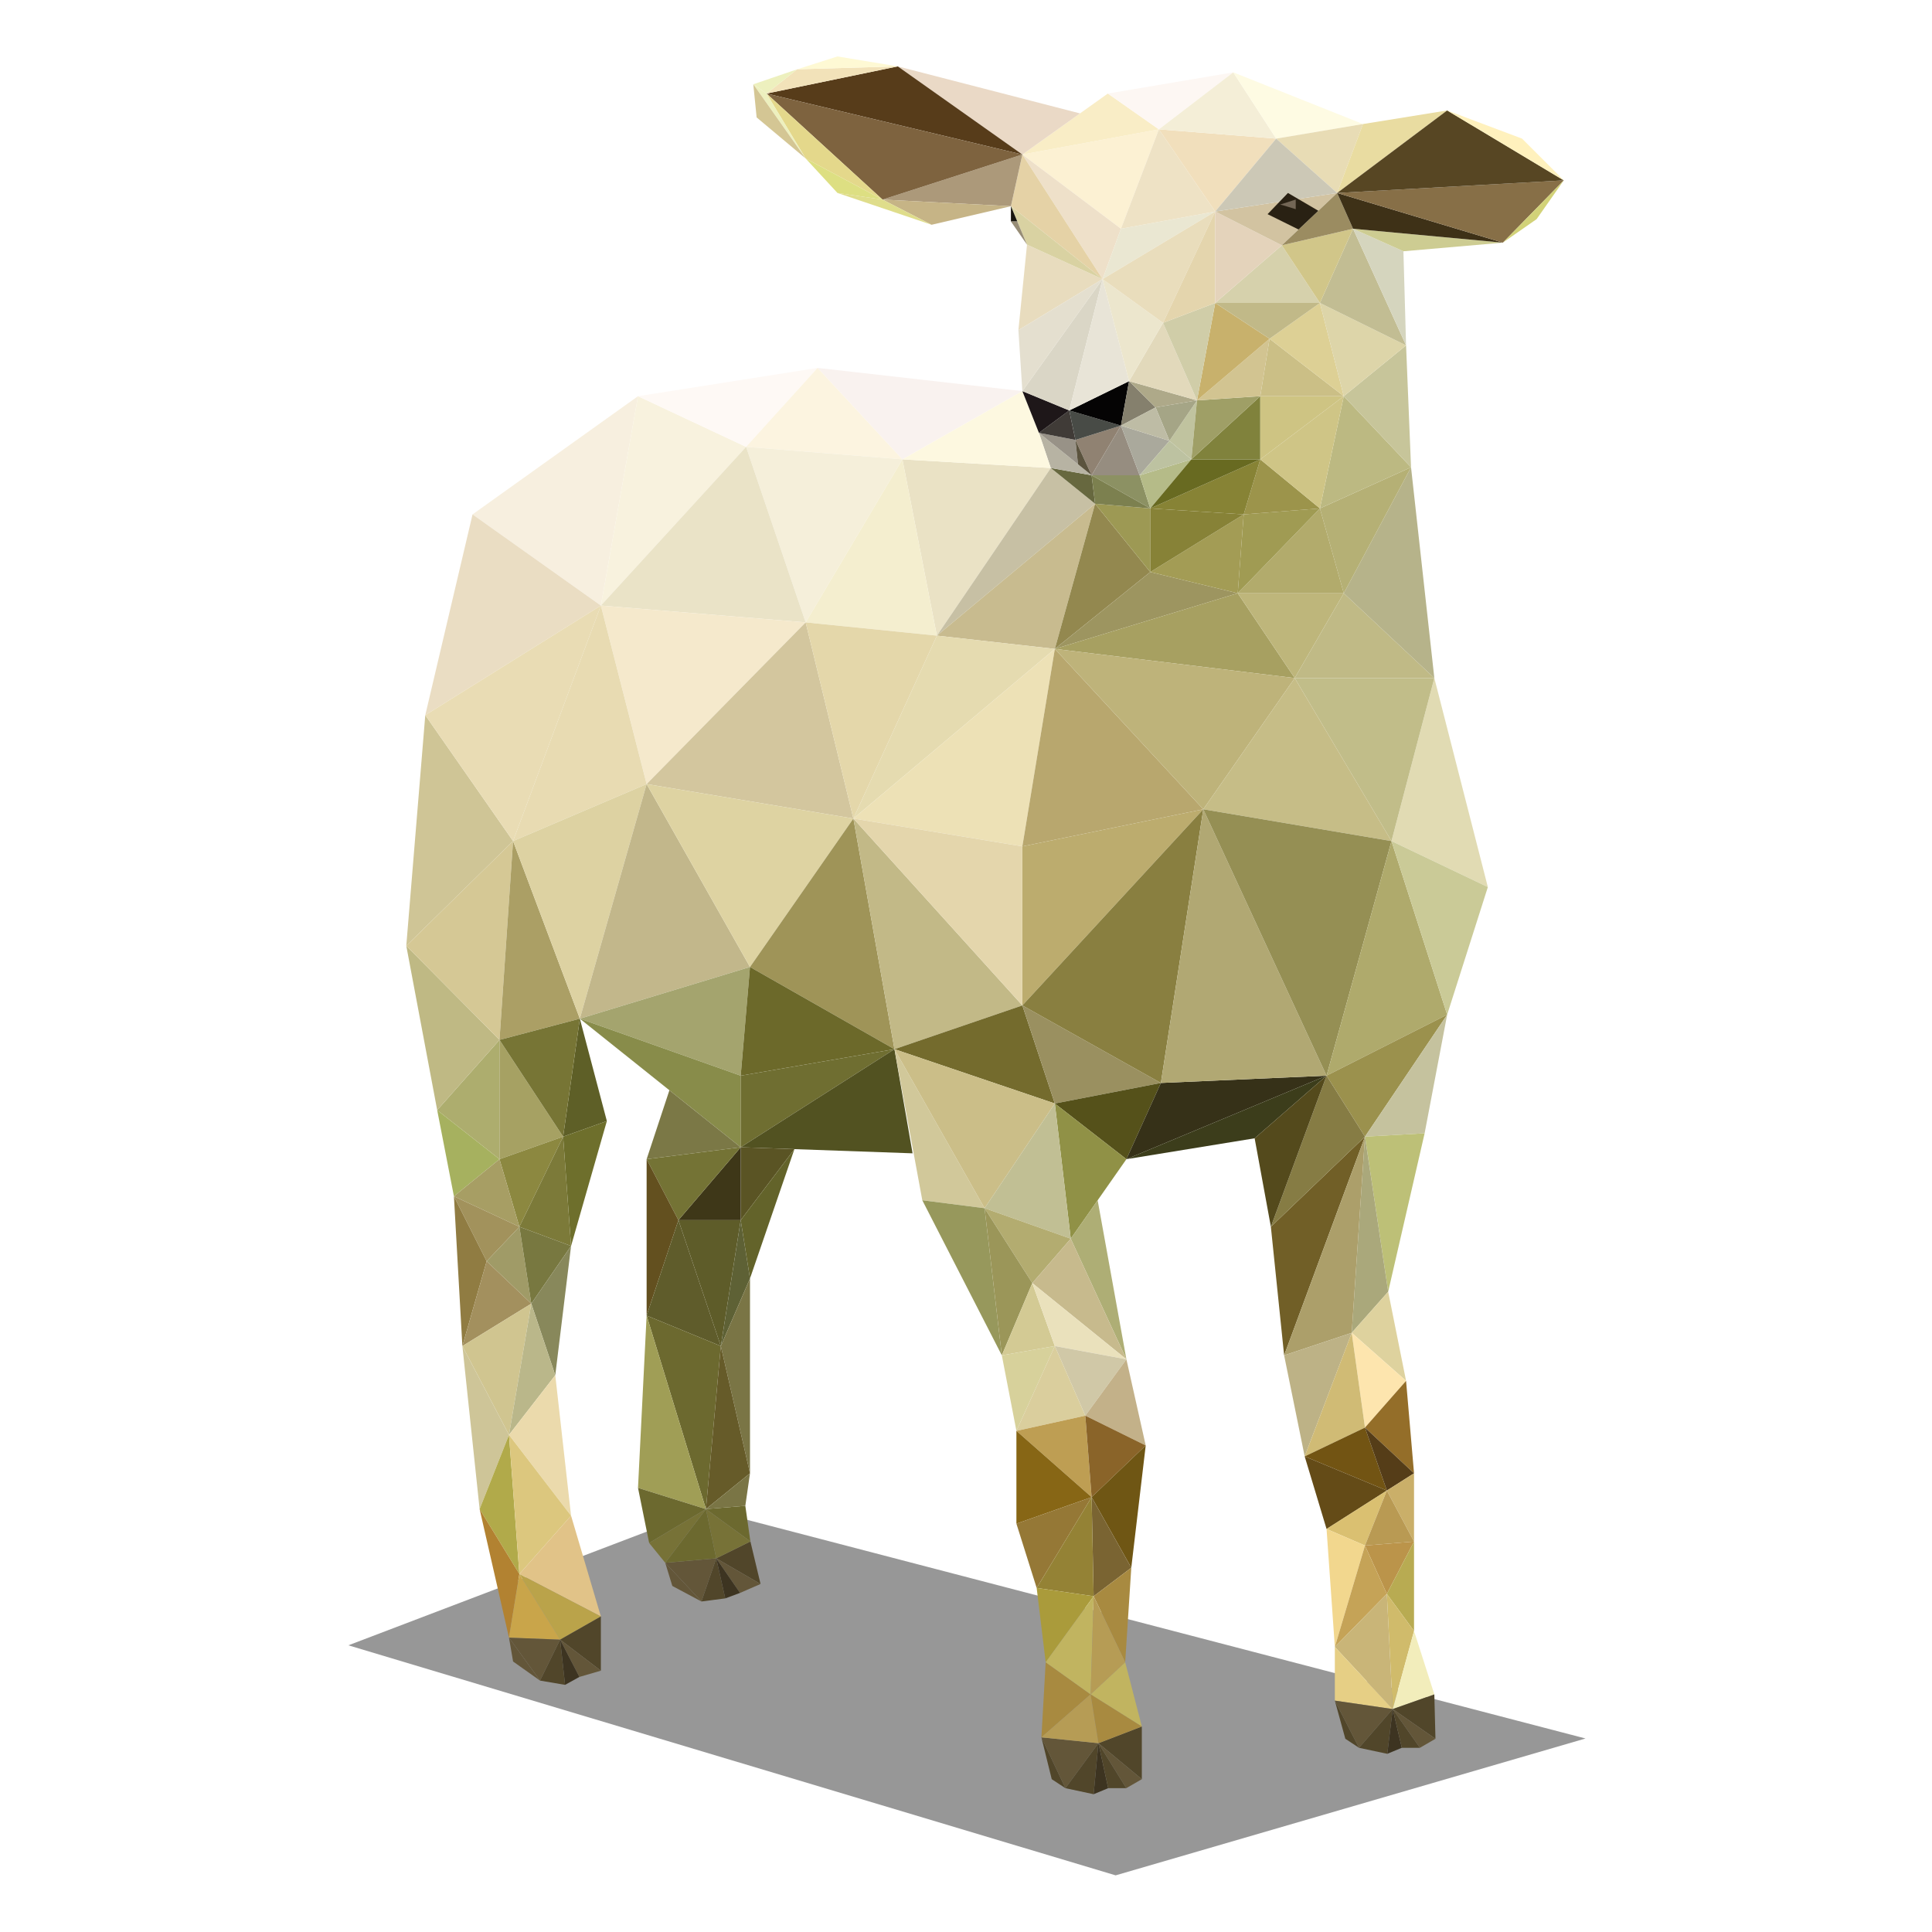 <svg id="Layer_1" data-name="Layer 1" xmlns="http://www.w3.org/2000/svg" viewBox="0 0 1000 1000"><defs><style>.cls-1{fill:#343434;opacity:0.51;}.cls-2{fill:#adad6e;}.cls-3{fill:#fcf1d3;}.cls-4{fill:#f7efdf;}.cls-5{fill:#f8f2de;}.cls-6{fill:#fef9f5;}.cls-7{fill:#f9f2ef;}.cls-8{fill:#fcf4e0;}.cls-9{fill:#f5efda;}.cls-10{fill:#eae2c5;}.cls-11{fill:#f4eecf;}.cls-12{fill:#eae3c7;}.cls-13{fill:#eaddc3;}.cls-14{fill:#cfc596;}.cls-15{fill:#e9dcb4;}.cls-16{fill:#f5e9cc;}.cls-17{fill:#e8dbb2;}.cls-18{fill:#d3c69e;}.cls-19{fill:#e4d7aa;}.cls-20{fill:#c7c0a4;}.cls-21{fill:#c8bb8f;}.cls-22{fill:#93884f;}.cls-23{fill:#e5dbb0;}.cls-24{fill:#ede1b6;}.cls-25{fill:#b8a76e;}.cls-26{fill:#9d9560;}.cls-27{fill:#a7a061;}.cls-28{fill:#beb37a;}.cls-29{fill:#beb67b;}.cls-30{fill:#c0ba86;}.cls-31{fill:#e1dbb3;}.cls-32{fill:#c1bd89;}.cls-33{fill:#c6bd87;}.cls-34{fill:#bfb984;}.cls-35{fill:#d5c895;}.cls-36{fill:#ab9f65;}.cls-37{fill:#ddd2a2;}.cls-38{fill:#c2b78b;}.cls-39{fill:#ded3a2;}.cls-40{fill:#9f9458;}.cls-41{fill:#a4a46e;}.cls-42{fill:#6c692a;}.cls-43{fill:#888c4a;}.cls-44{fill:#6f6e31;}.cls-45{fill:#c2b987;}.cls-46{fill:#746b2d;}.cls-47{fill:#525221;}.cls-48{fill:#d1c89a;}.cls-49{fill:#cbbe88;}.cls-50{fill:#9a9060;}.cls-51{fill:#bcac6e;}.cls-52{fill:#897f40;}.cls-53{fill:#55511a;}.cls-54{fill:#909146;}.cls-55{fill:#c1bf94;}.cls-56{fill:#363118;}.cls-57{fill:#3c3d1b;}.cls-58{fill:#b1a873;}.cls-59{fill:#958f54;}.cls-60{fill:#afaa6c;}.cls-61{fill:#caca97;}.cls-62{fill:#9b914d;}.cls-63{fill:#c5c29e;}.cls-64{fill:#715f27;}.cls-65{fill:#867c44;}.cls-66{fill:#544a1c;}.cls-67{fill:#bdc077;}.cls-68{fill:#5e5f27;}.cls-69{fill:#a6a163;}.cls-70{fill:#777535;}.cls-71{fill:#6e6f2c;}.cls-72{fill:#8c8840;}.cls-73{fill:#7c7a39;}.cls-74{fill:#a6b15f;}.cls-75{fill:#a79e64;}.cls-76{fill:#a2925c;}.cls-77{fill:#a09b67;}.cls-78{fill:#787840;}.cls-79{fill:#907c42;}.cls-80{fill:#a3905e;}.cls-81{fill:#88885b;}.cls-82{fill:#d0c590;}.cls-83{fill:#bab78a;}.cls-84{fill:#cec598;}.cls-85{fill:#ebdaac;}.cls-86{fill:#b1aa4a;}.cls-87{fill:#dcc77e;}.cls-88{fill:#b28231;}.cls-89{fill:#e1c388;}.cls-90{fill:#7b7846;}.cls-91{fill:#5a5424;}.cls-92{fill:#3e3718;}.cls-93{fill:#747335;}.cls-94{fill:#63501f;}.cls-95{fill:#63632a;}.cls-96{fill:#5e5c29;}.cls-97{fill:#5f5c2b;}.cls-98{fill:#5e6135;}.cls-99{fill:#7a7545;}.cls-100{fill:#6c692f;}.cls-101{fill:#a09e56;}.cls-102{fill:#665b29;}.cls-103{fill:#97985c;}.cls-104{fill:#aeae75;}.cls-105{fill:#b3ac70;}.cls-106{fill:#9b9659;}.cls-107{fill:#c7ba8d;}.cls-108{fill:#d3ca94;}.cls-109{fill:#eae1bc;}.cls-110{fill:#d7d19b;}.cls-111{fill:#d0c8a7;}.cls-112{fill:#c3b189;}.cls-113{fill:#dace9d;}.cls-114{fill:#be9e53;}.cls-115{fill:#8a6429;}.cls-116{fill:#876615;}.cls-117{fill:#6f5614;}.cls-118{fill:#957836;}.cls-119{fill:#7a6432;}.cls-120{fill:#948235;}.cls-121{fill:#aaa87b;}.cls-122{fill:#ac9f6a;}.cls-123{fill:#bdb286;}.cls-124{fill:#ded29e;}.cls-125{fill:#fde5ae;}.cls-126{fill:#d0bb75;}.cls-127{fill:#946e29;}.cls-128{fill:#725413;}.cls-129{fill:#553d18;}.cls-130{fill:#644b17;}.cls-131{fill:#dac071;}.cls-132{fill:#caaf69;}.cls-133{fill:#b99a53;}.cls-134{fill:#f2d78e;}.cls-135{fill:#bb944a;}.cls-136{fill:#b8ab52;}.cls-137{fill:#c5a357;}.cls-138{fill:#d0bb6b;}.cls-139{fill:#c9b578;}.cls-140{fill:#b6b38a;}.cls-141{fill:#b5b075;}.cls-142{fill:#b2ab6c;}.cls-143{fill:#a09b53;}.cls-144{fill:#a39c55;}.cls-145{fill:#9c944b;}.cls-146{fill:#bcb982;}.cls-147{fill:#cfc586;}.cls-148{fill:#c7c59a;}.cls-149{fill:#67683f;}.cls-150{fill:#9d9954;}.cls-151{fill:#878335;}.cls-152{fill:#878237;}.cls-153{fill:#8c9163;}.cls-154{fill:#7c804f;}.cls-155{fill:#b7b3a3;}.cls-156{fill:#fdf8e0;}.cls-157{fill:#989287;}.cls-158{fill:#908272;}.cls-159{fill:#968d80;}.cls-160{fill:#403b37;}.cls-161{fill:#484b46;}.cls-162{fill:#1e1719;}.cls-163{fill:#050404;}.cls-164{fill:#aaa99c;}.cls-165{fill:#b5bb88;}.cls-166{fill:#686a21;}.cls-167{fill:#80823c;}.cls-168{fill:#cec483;}.cls-169{fill:#cbbf86;}.cls-170{fill:#ddd095;}.cls-171{fill:#ddd5a9;}.cls-172{fill:#bdc2a1;}.cls-173{fill:#c0c39f;}.cls-174{fill:#9f9f66;}.cls-175{fill:#d2c491;}.cls-176{fill:#85806d;}.cls-177{fill:#a5a586;}.cls-178{fill:#aea989;}.cls-179{fill:#dad6c6;}.cls-180{fill:#e8e4d7;}.cls-181{fill:#e2d9bb;}.cls-182{fill:#c8b16c;}.cls-183{fill:#d0cda8;}.cls-184{fill:#c1b988;}.cls-185{fill:#c2bd93;}.cls-186{fill:#d5d5be;}.cls-187{fill:#ece6cd;}.cls-188{fill:#e8dcbe;}.cls-189{fill:#e4dfcf;}.cls-190{fill:#eee0c9;}.cls-191{fill:#eae7d2;}.cls-192{fill:#e9ddbc;}.cls-193{fill:#e4d5ad;}.cls-194{fill:#d6d1ac;}.cls-195{fill:#e4d3bb;}.cls-196{fill:#d1c689;}.cls-197{fill:#e5d2a6;}.cls-198{fill:#d9d2a2;}.cls-199{fill:#d2c3a1;}.cls-200{fill:#9b8c61;}.cls-201{fill:#ac997a;}.cls-202{fill:#eee2c5;}.cls-203{fill:#f1dfbc;}.cls-204{fill:#f9edc6;}.cls-205{fill:#fdf7f3;}.cls-206{fill:#f4eed7;}.cls-207{fill:#fefbe3;}.cls-208{fill:#e8dcb5;}.cls-209{fill:#ccc8b6;}.cls-210{fill:#e9dca1;}.cls-211{fill:#cdcc92;}.cls-212{fill:#3e3117;}.cls-213{fill:#876f47;}.cls-214{fill:#574623;}.cls-215{fill:#ead9c6;}.cls-216{fill:#573c1a;}.cls-217{fill:#7e633f;}.cls-218{fill:#f2e2b9;}.cls-219{fill:#e4d88b;}.cls-220{fill:#bebca5;}.cls-221{fill:#e4d6ac;}.cls-222{fill:#dddf82;}.cls-223{fill:#c6b486;}.cls-224{fill:#dfdd8b;}.cls-225{fill:#edf0be;}.cls-226{fill:#fef9d4;}.cls-227{fill:#d4c694;}.cls-228{fill:#fff1bd;}.cls-229{fill:#d2d278;}.cls-230{fill:#292113;}.cls-231{fill:#736655;}.cls-232{fill:#17150e;}.cls-233{fill:#978d76;}.cls-234{fill:#5b533e;}.cls-235{fill:#c9a54a;}.cls-236{fill:#baa34a;}.cls-237{fill:#635639;}.cls-238{fill:#51462a;}.cls-239{fill:#3d3421;}.cls-240{fill:#777237;}.cls-241{fill:#e6cf85;}.cls-242{fill:#f2edbb;}.cls-243{fill:#a88a40;}.cls-244{fill:#aa9b3b;}.cls-245{fill:#c1b460;}.cls-246{fill:#b69c55;}</style></defs><title>Artboard 1</title><polygon class="cls-1" points="180.31 851.61 577.45 970.68 820.66 899.84 365.39 781.1 180.31 851.61"/><polygon class="cls-2" points="226.29 574.61 258.54 599.99 258.54 538.25 226.29 574.61"/><polygon class="cls-3" points="529.17 79.98 599.84 66.95 580.2 118.4 529.17 79.98"/><polygon class="cls-4" points="330.23 205.07 244.59 266.25 311.01 313.44 330.23 205.07"/><polygon class="cls-5" points="386.17 231.29 311.01 313.44 330.23 205.07 386.17 231.29"/><polygon class="cls-6" points="423.18 190.43 330.23 205.07 386.17 231.29 423.18 190.43"/><polygon class="cls-7" points="529.17 202.44 423.18 190.43 467.09 237.77 529.17 202.44"/><polygon class="cls-8" points="467.09 237.77 386.17 231.29 423.18 190.43 467.09 237.77"/><polygon class="cls-9" points="417.01 322.15 467.09 237.77 386.17 231.29 417.01 322.15"/><polygon class="cls-10" points="484.93 329.01 543.9 242.24 467.09 237.77 484.93 329.01"/><polygon class="cls-11" points="417.01 322.15 484.93 329.01 467.09 237.77 417.01 322.15"/><polygon class="cls-12" points="311.01 313.44 417.01 322.15 386.17 231.29 311.01 313.44"/><polygon class="cls-13" points="220.12 370.17 311.01 313.44 244.59 266.25 220.12 370.17"/><polygon class="cls-14" points="210.29 489.54 265.56 435.34 220.12 370.17 210.29 489.54"/><polygon class="cls-15" points="311.01 313.44 265.56 435.34 220.12 370.17 311.01 313.44"/><polygon class="cls-16" points="334.69 405.84 417.01 322.15 311.01 313.44 334.69 405.84"/><polygon class="cls-17" points="265.56 435.34 334.69 405.84 311.01 313.44 265.56 435.34"/><polygon class="cls-18" points="441.71 423.68 417.01 322.15 334.69 405.84 441.71 423.68"/><polygon class="cls-19" points="484.93 329.01 441.71 423.68 417.01 322.15 484.93 329.01"/><polygon class="cls-20" points="566.82 260.75 543.9 242.24 484.93 329.01 566.82 260.75"/><polygon class="cls-21" points="545.98 335.87 566.82 260.75 484.93 329.01 545.98 335.87"/><polygon class="cls-22" points="595.38 296.08 566.82 260.75 545.98 335.87 595.38 296.08"/><polygon class="cls-23" points="441.71 423.68 545.98 335.87 484.93 329.01 441.71 423.68"/><polygon class="cls-24" points="529.17 438.09 545.98 335.87 441.71 423.68 529.17 438.09"/><polygon class="cls-25" points="622.82 418.88 545.98 335.87 529.17 438.09 622.82 418.88"/><polygon class="cls-26" points="640.65 307.06 595.38 296.08 545.98 335.87 640.65 307.06"/><polygon class="cls-27" points="670.15 350.96 640.65 307.06 545.98 335.87 670.15 350.96"/><polygon class="cls-28" points="622.82 418.88 670.15 350.96 545.98 335.87 622.82 418.88"/><polygon class="cls-29" points="695.54 307.06 640.65 307.06 670.15 350.96 695.54 307.06"/><polygon class="cls-30" points="742.41 350.96 695.54 307.06 670.15 350.96 742.41 350.96"/><polygon class="cls-31" points="770.11 459.14 742.41 350.96 720.23 435.34 770.11 459.14"/><polygon class="cls-32" points="670.15 350.96 720.23 435.34 742.41 350.96 670.15 350.96"/><polygon class="cls-33" points="622.82 418.88 720.23 435.34 670.15 350.96 622.82 418.88"/><polygon class="cls-34" points="226.29 574.61 258.54 538.25 210.29 489.54 226.29 574.61"/><polygon class="cls-35" points="265.56 435.34 258.54 538.25 210.29 489.54 265.56 435.34"/><polygon class="cls-36" points="300.13 527.27 265.56 435.34 258.54 538.25 300.13 527.27"/><polygon class="cls-37" points="334.69 405.84 300.13 527.27 265.56 435.34 334.69 405.84"/><polygon class="cls-38" points="388.2 500.51 334.69 405.84 300.13 527.27 388.2 500.51"/><polygon class="cls-39" points="441.71 423.68 388.2 500.51 334.69 405.84 441.71 423.68"/><polygon class="cls-40" points="462.97 543.05 441.71 423.68 388.2 500.51 462.97 543.05"/><polygon class="cls-41" points="383.39 556.77 388.2 500.51 300.13 527.27 383.39 556.77"/><polygon class="cls-42" points="462.97 543.05 383.39 556.77 388.2 500.51 462.97 543.05"/><polygon class="cls-43" points="383.39 593.81 383.39 556.77 300.13 527.27 383.39 593.81"/><polygon class="cls-44" points="462.97 543.05 383.39 593.81 383.39 556.77 462.97 543.05"/><polygon class="cls-45" points="529.17 520.41 441.71 423.68 462.97 543.05 529.17 520.41"/><polygon class="cls-46" points="545.98 571.17 529.17 520.41 462.97 543.05 545.98 571.17"/><polygon class="cls-47" points="472.35 596.96 462.97 543.05 383.39 593.81 472.35 596.96"/><polygon class="cls-48" points="509.62 625.37 462.97 543.05 477.38 621.25 509.62 625.37"/><polygon class="cls-49" points="545.98 571.17 509.62 625.37 462.97 543.05 545.98 571.17"/><polygon class="cls-50" points="600.87 560.54 529.17 520.41 545.98 571.17 600.87 560.54"/><polygon class="cls-51" points="529.17 438.09 529.17 520.41 622.82 418.88 529.17 438.09"/><polygon class="cls-52" points="600.87 560.54 622.82 418.88 529.17 520.41 600.87 560.54"/><polygon class="cls-53" points="583.03 599.99 600.87 560.54 545.98 571.17 583.03 599.99"/><polygon class="cls-54" points="554.22 641.15 583.03 599.99 545.98 571.17 554.22 641.15"/><polygon class="cls-55" points="509.62 625.37 554.22 641.15 545.98 571.17 509.62 625.37"/><polygon class="cls-56" points="686.62 556.77 600.87 560.54 583.03 599.99 686.62 556.77"/><polygon class="cls-57" points="649.4 589.18 686.62 556.77 583.03 599.99 649.4 589.18"/><polygon class="cls-58" points="622.82 418.88 686.62 556.77 600.87 560.54 622.82 418.88"/><polygon class="cls-59" points="720.23 435.34 686.62 556.77 622.82 418.88 720.23 435.34"/><polygon class="cls-60" points="749.05 525.21 720.23 435.34 686.62 556.77 749.05 525.21"/><polygon class="cls-61" points="770.11 459.14 749.05 525.21 720.23 435.34 770.11 459.14"/><polygon class="cls-62" points="706.51 588.33 749.05 525.21 686.62 556.77 706.51 588.33"/><polygon class="cls-63" points="737.38 586.61 749.05 525.21 706.51 588.33 737.38 586.61"/><polygon class="cls-64" points="664.66 701.52 706.51 588.33 657.8 634.98 664.66 701.52"/><polygon class="cls-65" points="686.62 556.77 657.8 634.98 706.51 588.33 686.62 556.77"/><polygon class="cls-66" points="649.4 589.18 657.8 634.98 686.62 556.77 649.4 589.18"/><polygon class="cls-67" points="718.52 668.59 737.38 586.61 706.51 588.33 718.52 668.59"/><polygon class="cls-68" points="314.11 580.26 300.13 527.27 291.47 588.33 314.11 580.26"/><polygon class="cls-69" points="258.54 538.25 258.54 599.99 291.47 588.33 258.54 538.25"/><polygon class="cls-70" points="300.13 527.27 258.54 538.25 291.47 588.33 300.13 527.27"/><polygon class="cls-71" points="295.58 644.92 314.11 580.26 291.47 588.33 295.58 644.92"/><polygon class="cls-72" points="258.54 599.99 291.47 588.33 268.83 634.98 258.54 599.99"/><polygon class="cls-73" points="295.58 644.92 291.47 588.33 268.83 634.98 295.58 644.92"/><polygon class="cls-74" points="226.29 574.61 234.95 619.2 258.54 599.99 226.29 574.61"/><polygon class="cls-75" points="268.83 634.98 258.54 599.99 234.95 619.2 268.83 634.98"/><polygon class="cls-76" points="251.89 652.81 234.95 619.2 268.83 634.98 251.89 652.81"/><polygon class="cls-77" points="275 674.76 268.83 634.98 251.89 652.81 275 674.76"/><polygon class="cls-78" points="295.58 644.92 275 674.76 268.83 634.98 295.58 644.92"/><polygon class="cls-79" points="251.89 652.81 234.95 619.2 239.33 696.72 251.89 652.81"/><polygon class="cls-80" points="275 674.76 239.33 696.72 251.89 652.81 275 674.76"/><polygon class="cls-81" points="295.58 644.92 287.41 711.81 275 674.76 295.58 644.92"/><polygon class="cls-82" points="263.45 742.68 239.33 696.72 275 674.76 263.45 742.68"/><polygon class="cls-83" points="287.41 711.81 263.45 742.68 275 674.76 287.41 711.81"/><polygon class="cls-84" points="248.25 781.1 263.45 742.68 239.33 696.72 248.25 781.1"/><polygon class="cls-85" points="295.58 784.53 287.41 711.81 263.45 742.68 295.58 784.53"/><polygon class="cls-86" points="248.25 781.1 268.83 814.72 263.45 742.68 248.25 781.1"/><polygon class="cls-87" points="295.58 784.53 268.83 814.72 263.45 742.68 295.58 784.53"/><polygon class="cls-88" points="263.45 847.64 268.83 814.72 248.25 781.1 263.45 847.64"/><polygon class="cls-89" points="295.58 784.53 311.01 836.67 268.83 814.72 295.58 784.53"/><polygon class="cls-90" points="383.39 593.81 334.69 599.99 346.48 564.32 383.39 593.81"/><polygon class="cls-91" points="383.39 631.55 411.19 594.8 383.39 593.81 383.39 631.55"/><polygon class="cls-92" points="351.15 631.55 383.39 593.81 383.39 631.55 351.15 631.55"/><polygon class="cls-93" points="334.69 599.99 351.15 631.55 383.39 593.81 334.69 599.99"/><polygon class="cls-94" points="334.69 680.94 351.15 631.55 334.69 599.99 334.69 680.94"/><polygon class="cls-95" points="383.39 631.55 388.2 661.73 411.19 594.8 383.39 631.55"/><polygon class="cls-96" points="373.1 696.72 383.39 631.55 351.15 631.55 373.1 696.72"/><polygon class="cls-97" points="334.69 680.94 373.1 696.72 351.15 631.55 334.69 680.94"/><polygon class="cls-98" points="388.2 661.73 373.1 696.72 383.39 631.55 388.2 661.73"/><polygon class="cls-99" points="388.2 762.58 388.2 661.73 373.1 696.72 388.2 762.58"/><polygon class="cls-100" points="334.69 680.94 365.39 781.1 373.1 696.72 334.69 680.94"/><polygon class="cls-101" points="330.23 770.12 365.39 781.1 334.69 680.94 330.23 770.12"/><polygon class="cls-102" points="388.2 762.58 365.39 781.1 373.1 696.72 388.2 762.58"/><polygon class="cls-103" points="509.62 625.37 518.54 701.52 477.38 621.25 509.62 625.37"/><polygon class="cls-104" points="554.22 641.15 583.03 703.58 568.14 621.25 554.22 641.15"/><polygon class="cls-105" points="534.32 664.13 554.22 641.15 509.62 625.37 534.32 664.13"/><polygon class="cls-106" points="518.54 701.52 534.32 664.13 509.62 625.37 518.54 701.52"/><polygon class="cls-107" points="554.22 641.15 583.03 703.58 534.32 664.13 554.22 641.15"/><polygon class="cls-108" points="545.98 696.72 534.32 664.13 518.54 701.52 545.98 696.72"/><polygon class="cls-109" points="583.03 703.58 545.98 696.72 534.32 664.13 583.03 703.58"/><polygon class="cls-110" points="545.98 696.72 526.09 740.62 518.54 701.52 545.98 696.72"/><polygon class="cls-111" points="561.76 732.74 583.03 703.58 545.98 696.72 561.76 732.74"/><polygon class="cls-112" points="593.02 748.17 583.03 703.58 561.76 732.74 593.02 748.17"/><polygon class="cls-113" points="526.09 740.62 561.76 732.74 545.98 696.72 526.09 740.62"/><polygon class="cls-114" points="565.02 774.92 561.76 732.74 526.09 740.62 565.02 774.92"/><polygon class="cls-115" points="593.02 748.17 565.02 774.92 561.76 732.74 593.02 748.17"/><polygon class="cls-116" points="526.09 740.62 526.09 788.65 565.02 774.92 526.09 740.62"/><polygon class="cls-117" points="593.02 748.17 585.55 811.46 565.02 774.92 593.02 748.17"/><polygon class="cls-118" points="526.09 788.65 536.58 821.92 565.02 774.92 526.09 788.65"/><polygon class="cls-119" points="566.07 826.21 585.55 811.46 565.02 774.92 566.07 826.21"/><polygon class="cls-120" points="536.58 821.92 566.07 826.21 565.02 774.92 536.58 821.92"/><polygon class="cls-121" points="699.65 689.86 718.52 668.59 706.51 588.33 699.65 689.86"/><polygon class="cls-122" points="664.66 701.52 699.65 689.86 706.51 588.33 664.66 701.52"/><polygon class="cls-123" points="675.3 753.83 699.65 689.86 664.66 701.52 675.3 753.83"/><polygon class="cls-124" points="718.52 668.59 727.78 714.73 699.65 689.86 718.52 668.59"/><polygon class="cls-125" points="706.51 738.91 727.78 714.73 699.65 689.86 706.51 738.91"/><polygon class="cls-126" points="706.51 738.91 699.65 689.86 675.3 753.83 706.51 738.91"/><polygon class="cls-127" points="727.78 714.73 731.9 762.58 706.51 738.91 727.78 714.73"/><polygon class="cls-128" points="675.3 753.83 717.83 771.5 706.51 738.91 675.3 753.83"/><polygon class="cls-129" points="731.9 762.58 717.83 771.5 706.51 738.91 731.9 762.58"/><polygon class="cls-130" points="675.3 753.83 686.62 791.39 717.83 771.5 675.3 753.83"/><polygon class="cls-131" points="706.51 799.97 717.83 771.5 686.62 791.39 706.51 799.97"/><polygon class="cls-132" points="731.9 762.58 731.9 797.91 717.83 771.5 731.9 762.58"/><polygon class="cls-133" points="706.51 799.97 731.9 797.91 717.83 771.5 706.51 799.97"/><polygon class="cls-134" points="690.91 852.45 706.51 799.97 686.62 791.39 690.91 852.45"/><polygon class="cls-135" points="717.83 825 731.9 797.91 706.51 799.97 717.83 825"/><polygon class="cls-136" points="731.9 844.21 731.9 797.91 717.83 825 731.9 844.21"/><polygon class="cls-137" points="690.91 852.45 717.83 825 706.51 799.97 690.91 852.45"/><polygon class="cls-138" points="720.87 884.61 731.9 844.21 717.83 825 720.87 884.61"/><polygon class="cls-139" points="690.91 852.45 720.87 884.61 717.83 825 690.91 852.45"/><polygon class="cls-140" points="695.54 307.06 730.35 241.88 742.41 350.96 695.54 307.06"/><polygon class="cls-141" points="683.19 263.15 695.54 307.06 730.35 241.88 683.19 263.15"/><polygon class="cls-142" points="640.65 307.06 695.54 307.06 683.19 263.15 640.65 307.06"/><polygon class="cls-143" points="643.74 266.25 640.65 307.06 683.19 263.15 643.74 266.25"/><polygon class="cls-144" points="595.38 296.08 643.74 266.25 640.65 307.06 595.38 296.08"/><polygon class="cls-145" points="652.32 237.77 643.74 266.25 683.19 263.15 652.32 237.77"/><polygon class="cls-146" points="695.54 205.07 683.19 263.15 730.35 241.88 695.54 205.07"/><polygon class="cls-147" points="652.32 237.77 695.54 205.07 683.19 263.15 652.32 237.77"/><polygon class="cls-148" points="727.78 178.77 730.35 241.88 695.54 205.07 727.78 178.77"/><polygon class="cls-149" points="543.9 242.24 565.02 246 566.82 260.75 543.9 242.24"/><polygon class="cls-150" points="595.38 296.08 595.38 263.15 566.82 260.75 595.38 296.08"/><polygon class="cls-151" points="595.38 263.15 652.32 237.77 643.74 266.25 595.38 263.15"/><polygon class="cls-152" points="595.38 296.08 643.74 266.25 595.38 263.15 595.38 296.08"/><polygon class="cls-153" points="565.02 246 595.38 263.15 589.89 246 565.02 246"/><polygon class="cls-154" points="566.82 260.75 595.38 263.15 565.02 246 566.82 260.75"/><polygon class="cls-155" points="537.75 224.05 543.9 242.24 565.02 246 537.75 224.05"/><polygon class="cls-156" points="529.17 202.44 537.75 224.05 543.9 242.24 467.09 237.77 529.17 202.44"/><polygon class="cls-157" points="556.64 227.7 557.97 240.32 537.75 224.05 556.64 227.7"/><polygon class="cls-158" points="580.2 220.3 565.02 246 556.64 227.7 580.2 220.3"/><polygon class="cls-159" points="589.89 246 580.2 220.3 565.02 246 589.89 246"/><polygon class="cls-160" points="553.44 212.45 537.75 224.05 556.64 227.7 553.44 212.45"/><polygon class="cls-161" points="580.2 220.3 553.44 212.45 556.64 227.7 580.2 220.3"/><polygon class="cls-162" points="529.17 202.44 529.17 202.44 537.75 224.05 553.44 212.45 529.17 202.44"/><polygon class="cls-163" points="584.4 197.29 580.2 220.3 553.44 212.45 584.4 197.29"/><polygon class="cls-164" points="605.32 228.16 589.89 246 580.2 220.3 605.32 228.16"/><polygon class="cls-165" points="595.38 263.15 616.64 237.77 589.89 246 595.38 263.15"/><polygon class="cls-166" points="652.32 237.77 616.64 237.77 595.38 263.15 652.32 237.77"/><polygon class="cls-167" points="652.32 205.07 652.32 237.77 616.64 237.77 652.32 205.07"/><polygon class="cls-168" points="695.54 205.07 652.32 205.07 652.32 237.77 695.54 205.07"/><polygon class="cls-169" points="657.12 175.34 652.32 205.07 695.54 205.07 657.12 175.34"/><polygon class="cls-170" points="683.19 156.81 695.54 205.07 657.12 175.34 683.19 156.81"/><polygon class="cls-171" points="727.78 178.77 683.19 156.81 695.54 205.07 727.78 178.77"/><polygon class="cls-172" points="605.32 228.16 616.64 237.77 589.89 246 605.32 228.16"/><polygon class="cls-173" points="619.56 207.24 616.64 237.77 605.32 228.16 619.56 207.24"/><polygon class="cls-174" points="652.32 205.07 619.56 207.24 616.64 237.77 652.32 205.07"/><polygon class="cls-175" points="657.12 175.34 619.56 207.24 652.32 205.07 657.12 175.34"/><polygon class="cls-176" points="584.4 197.29 598.12 210.86 580.2 220.3 584.4 197.29"/><polygon class="cls-177" points="605.32 228.16 598.12 210.86 619.56 207.24 605.32 228.16"/><polygon class="cls-178" points="584.4 197.29 619.56 207.24 598.12 210.86 584.4 197.29"/><polygon class="cls-179" points="529.17 202.44 570.68 144.47 553.44 212.45 529.17 202.44"/><polygon class="cls-180" points="584.4 197.29 570.68 144.47 553.44 212.45 584.4 197.29"/><polygon class="cls-181" points="601.98 167.11 584.4 197.29 619.56 207.24 601.98 167.11"/><polygon class="cls-182" points="628.99 156.81 619.56 207.24 657.12 175.34 628.99 156.81"/><polygon class="cls-183" points="601.98 167.11 628.99 156.81 619.56 207.24 601.98 167.11"/><polygon class="cls-184" points="683.19 156.81 628.99 156.81 657.12 175.34 683.19 156.81"/><polygon class="cls-185" points="700.34 118.4 683.19 156.81 727.78 178.77 700.34 118.4"/><polygon class="cls-186" points="726.41 130.06 727.78 178.77 700.34 118.4 726.41 130.06"/><polygon class="cls-187" points="601.98 167.11 570.68 144.47 584.4 197.29 601.98 167.11"/><polygon class="cls-188" points="531.58 126.63 527.12 170.88 570.68 144.47 531.58 126.63"/><polygon class="cls-189" points="529.17 202.44 527.12 170.88 570.68 144.47 529.17 202.44"/><polygon class="cls-190" points="580.2 118.4 570.68 144.47 529.17 79.98 580.2 118.4"/><polygon class="cls-191" points="628.99 109.48 570.68 144.47 580.2 118.4 628.99 109.48"/><polygon class="cls-192" points="601.98 167.11 570.68 144.47 628.99 109.48 601.98 167.11"/><polygon class="cls-193" points="628.99 156.81 628.99 109.48 601.98 167.11 628.99 156.81"/><polygon class="cls-194" points="663.47 126.97 683.19 156.81 628.99 156.81 663.47 126.97"/><polygon class="cls-195" points="628.99 109.48 663.47 126.97 628.99 156.81 628.99 109.48"/><polygon class="cls-196" points="700.34 118.4 683.19 156.81 663.47 126.97 700.34 118.4"/><polygon class="cls-197" points="529.17 79.98 523.25 106.73 570.68 144.47 529.17 79.98"/><polygon class="cls-198" points="531.58 126.63 523.25 106.73 570.68 144.47 531.58 126.63"/><polygon class="cls-199" points="692.11 99.88 663.47 126.97 628.99 109.48 692.11 99.88"/><polygon class="cls-200" points="700.34 118.4 692.11 99.88 663.47 126.97 700.34 118.4"/><polygon class="cls-201" points="529.17 79.98 456.8 103.31 523.25 106.73 529.17 79.98"/><polygon class="cls-202" points="580.2 118.4 599.84 66.95 628.99 109.48 580.2 118.4"/><polygon class="cls-203" points="660.55 71.75 628.99 109.48 599.84 66.95 660.55 71.75"/><polygon class="cls-204" points="573.42 48.42 529.17 79.98 599.84 66.95 573.42 48.42"/><polygon class="cls-205" points="638.34 37.45 599.84 66.95 573.42 48.42 638.34 37.45"/><polygon class="cls-206" points="660.55 71.75 599.84 66.95 638.34 37.45 660.55 71.75"/><polygon class="cls-207" points="705.48 64.2 660.55 71.75 638.34 37.45 705.48 64.2"/><polygon class="cls-208" points="692.11 99.88 705.48 64.2 660.55 71.75 692.11 99.88"/><polygon class="cls-209" points="628.99 109.48 692.11 99.88 660.55 71.75 628.99 109.48"/><polygon class="cls-210" points="749.05 57.17 705.48 64.2 692.11 99.88 749.05 57.17"/><polygon class="cls-211" points="726.41 130.06 777.86 125.6 700.34 118.4 726.41 130.06"/><polygon class="cls-212" points="692.11 99.88 700.34 118.4 777.86 125.6 692.11 99.88"/><polygon class="cls-213" points="809.42 93.36 777.86 125.6 692.11 99.88 809.42 93.36"/><polygon class="cls-214" points="749.05 57.17 809.42 93.36 692.11 99.88 749.05 57.17"/><polygon class="cls-215" points="559.02 58.7 464.69 34.36 529.17 79.98 559.02 58.7"/><polygon class="cls-216" points="396.76 48.42 529.17 79.98 464.69 34.36 396.76 48.42"/><polygon class="cls-217" points="456.8 103.31 529.17 79.98 396.76 48.42 456.8 103.31"/><polygon class="cls-218" points="464.69 34.36 412.65 35.86 396.76 48.42 464.69 34.36"/><polygon class="cls-219" points="456.8 103.31 417.01 82.04 396.76 48.42 456.8 103.31"/><polygon class="cls-220" points="580.2 220.3 605.32 228.16 598.12 210.86 580.2 220.3"/><polygon class="cls-221" points="441.71 423.68 529.17 520.41 529.17 438.09 441.71 423.68"/><polygon class="cls-222" points="417.01 82.04 433.47 99.88 456.8 103.31 417.01 82.04"/><polygon class="cls-223" points="456.8 103.31 482.18 116.34 523.25 106.73 456.8 103.31"/><polygon class="cls-224" points="456.8 103.31 482.18 116.34 433.47 99.88 456.8 103.31"/><polygon class="cls-225" points="412.65 35.86 389.91 43.62 396.76 48.42 412.65 35.86"/><polygon class="cls-225" points="417.01 82.04 396.76 48.42 389.91 43.62 417.01 82.04"/><polygon class="cls-226" points="464.69 34.36 433.47 29.21 412.65 35.86 464.69 34.36"/><polygon class="cls-227" points="389.91 43.62 391.63 60.77 417.01 82.04 389.91 43.62"/><polygon class="cls-228" points="749.05 57.17 787.81 71.75 809.42 93.36 749.05 57.17"/><polygon class="cls-229" points="809.42 93.36 795.35 113.42 777.86 125.6 809.42 93.36"/><polygon class="cls-230" points="656.09 110.85 672.12 118.78 682.36 109.09 666.64 99.88 656.09 110.85"/><path class="cls-231" d="M662.61,105.88c.51,0,8.06,2.4,8.06,2.4v-5Z"/><polygon class="cls-232" points="523.25 106.73 523.25 114.63 526.55 114.63 523.25 106.73"/><polygon class="cls-233" points="531.58 126.63 523.25 114.63 526.55 114.63 531.58 126.63"/><polygon class="cls-234" points="556.64 227.7 557.97 240.32 565.02 246 556.64 227.7"/><polygon class="cls-235" points="268.83 814.72 289.92 848.67 263.45 847.64 268.83 814.72"/><polygon class="cls-236" points="311.01 836.67 289.92 848.67 268.83 814.72 311.01 836.67"/><polygon class="cls-237" points="263.45 847.64 279.51 869.87 289.92 848.67 263.45 847.64"/><polygon class="cls-238" points="311.01 836.67 311.01 864.74 289.92 848.67 311.01 836.67"/><polygon class="cls-238" points="279.51 869.87 292.48 872.08 289.92 848.67 279.51 869.87"/><polygon class="cls-237" points="311.01 864.74 299.91 867.97 289.92 848.67 311.01 864.74"/><polygon class="cls-239" points="292.48 872.08 299.91 867.97 289.92 848.67 292.48 872.08"/><polygon class="cls-237" points="279.51 869.87 265.57 859.99 263.45 847.64 279.51 869.87"/><polygon class="cls-237" points="344.33 808.9 363.07 828.92 370.72 806.59 344.33 808.9"/><polygon class="cls-238" points="388.41 797.86 393.66 819.87 370.72 806.59 388.41 797.86"/><polygon class="cls-238" points="363.07 828.92 375.4 827.33 370.72 806.59 363.07 828.92"/><polygon class="cls-237" points="393.66 819.87 383.06 824.48 370.72 806.59 393.66 819.87"/><polygon class="cls-239" points="375.4 827.33 383.06 824.48 370.72 806.59 375.4 827.33"/><polygon class="cls-237" points="363.07 828.92 347.99 820.88 344.33 808.9 363.07 828.92"/><polygon class="cls-100" points="330.23 770.12 336 798.65 365.39 781.1 330.23 770.12"/><polygon class="cls-99" points="388.2 762.58 385.78 779.41 365.39 781.1 388.2 762.58"/><polygon class="cls-100" points="385.78 779.41 388.41 797.86 365.39 781.1 385.78 779.41"/><polygon class="cls-240" points="336 798.65 344.33 808.9 365.39 781.1 336 798.65"/><polygon class="cls-240" points="370.72 806.59 365.39 781.1 388.41 797.86 370.72 806.59"/><polygon class="cls-100" points="344.33 808.9 370.72 806.59 365.39 781.1 344.33 808.9"/><polygon class="cls-241" points="690.91 852.45 690.91 880.24 720.87 884.61 690.91 852.45"/><polygon class="cls-242" points="731.9 844.21 742.41 877 720.87 884.61 731.9 844.21"/><polygon class="cls-237" points="690.91 880.24 703.43 904.66 720.87 884.61 690.91 880.24"/><polygon class="cls-238" points="742.41 877 742.99 899.99 720.87 884.61 742.41 877"/><polygon class="cls-238" points="703.43 904.66 718.05 907.77 720.87 884.61 703.43 904.66"/><polygon class="cls-237" points="742.99 899.99 734.94 904.66 720.87 884.61 742.99 899.99"/><polygon class="cls-239" points="718.05 907.77 725.57 904.66 720.87 884.61 718.05 907.77"/><polygon class="cls-238" points="725.57 904.66 734.94 904.66 720.87 884.61 725.57 904.66"/><polygon class="cls-238" points="703.43 904.66 696.34 899.99 690.91 880.24 703.43 904.66"/><polygon class="cls-237" points="539.03 899.25 551.45 925.56 568.54 902.28 539.03 899.25"/><polygon class="cls-238" points="591.01 893.64 591.01 920.9 568.54 902.28 591.01 893.64"/><polygon class="cls-238" points="551.45 925.56 566.07 928.68 568.54 902.28 551.45 925.56"/><polygon class="cls-237" points="591.01 920.9 582.96 925.56 568.54 902.28 591.01 920.9"/><polygon class="cls-239" points="566.07 928.68 573.6 925.56 568.54 902.28 566.07 928.68"/><polygon class="cls-238" points="573.6 925.56 582.96 925.56 568.54 902.28 573.6 925.56"/><polygon class="cls-238" points="551.45 925.56 544.37 920.9 539.03 899.25 551.45 925.56"/><polygon class="cls-243" points="582.4 860.38 585.55 811.46 566.07 826.21 582.4 860.38"/><polygon class="cls-244" points="536.58 821.92 541.24 860.38 566.07 826.21 536.58 821.92"/><polygon class="cls-243" points="541.24 860.38 539.03 899.25 564.5 877 541.24 860.38"/><polygon class="cls-245" points="566.07 826.21 564.5 877 541.24 860.38 566.07 826.21"/><polygon class="cls-245" points="582.4 860.38 591.01 893.64 564.5 877 582.4 860.38"/><polygon class="cls-246" points="566.07 826.21 582.4 860.38 564.5 877 566.07 826.21"/><polygon class="cls-246" points="539.03 899.25 568.54 902.28 564.5 877 539.03 899.25"/><polygon class="cls-243" points="591.01 893.64 568.54 902.28 564.5 877 591.01 893.64"/></svg>